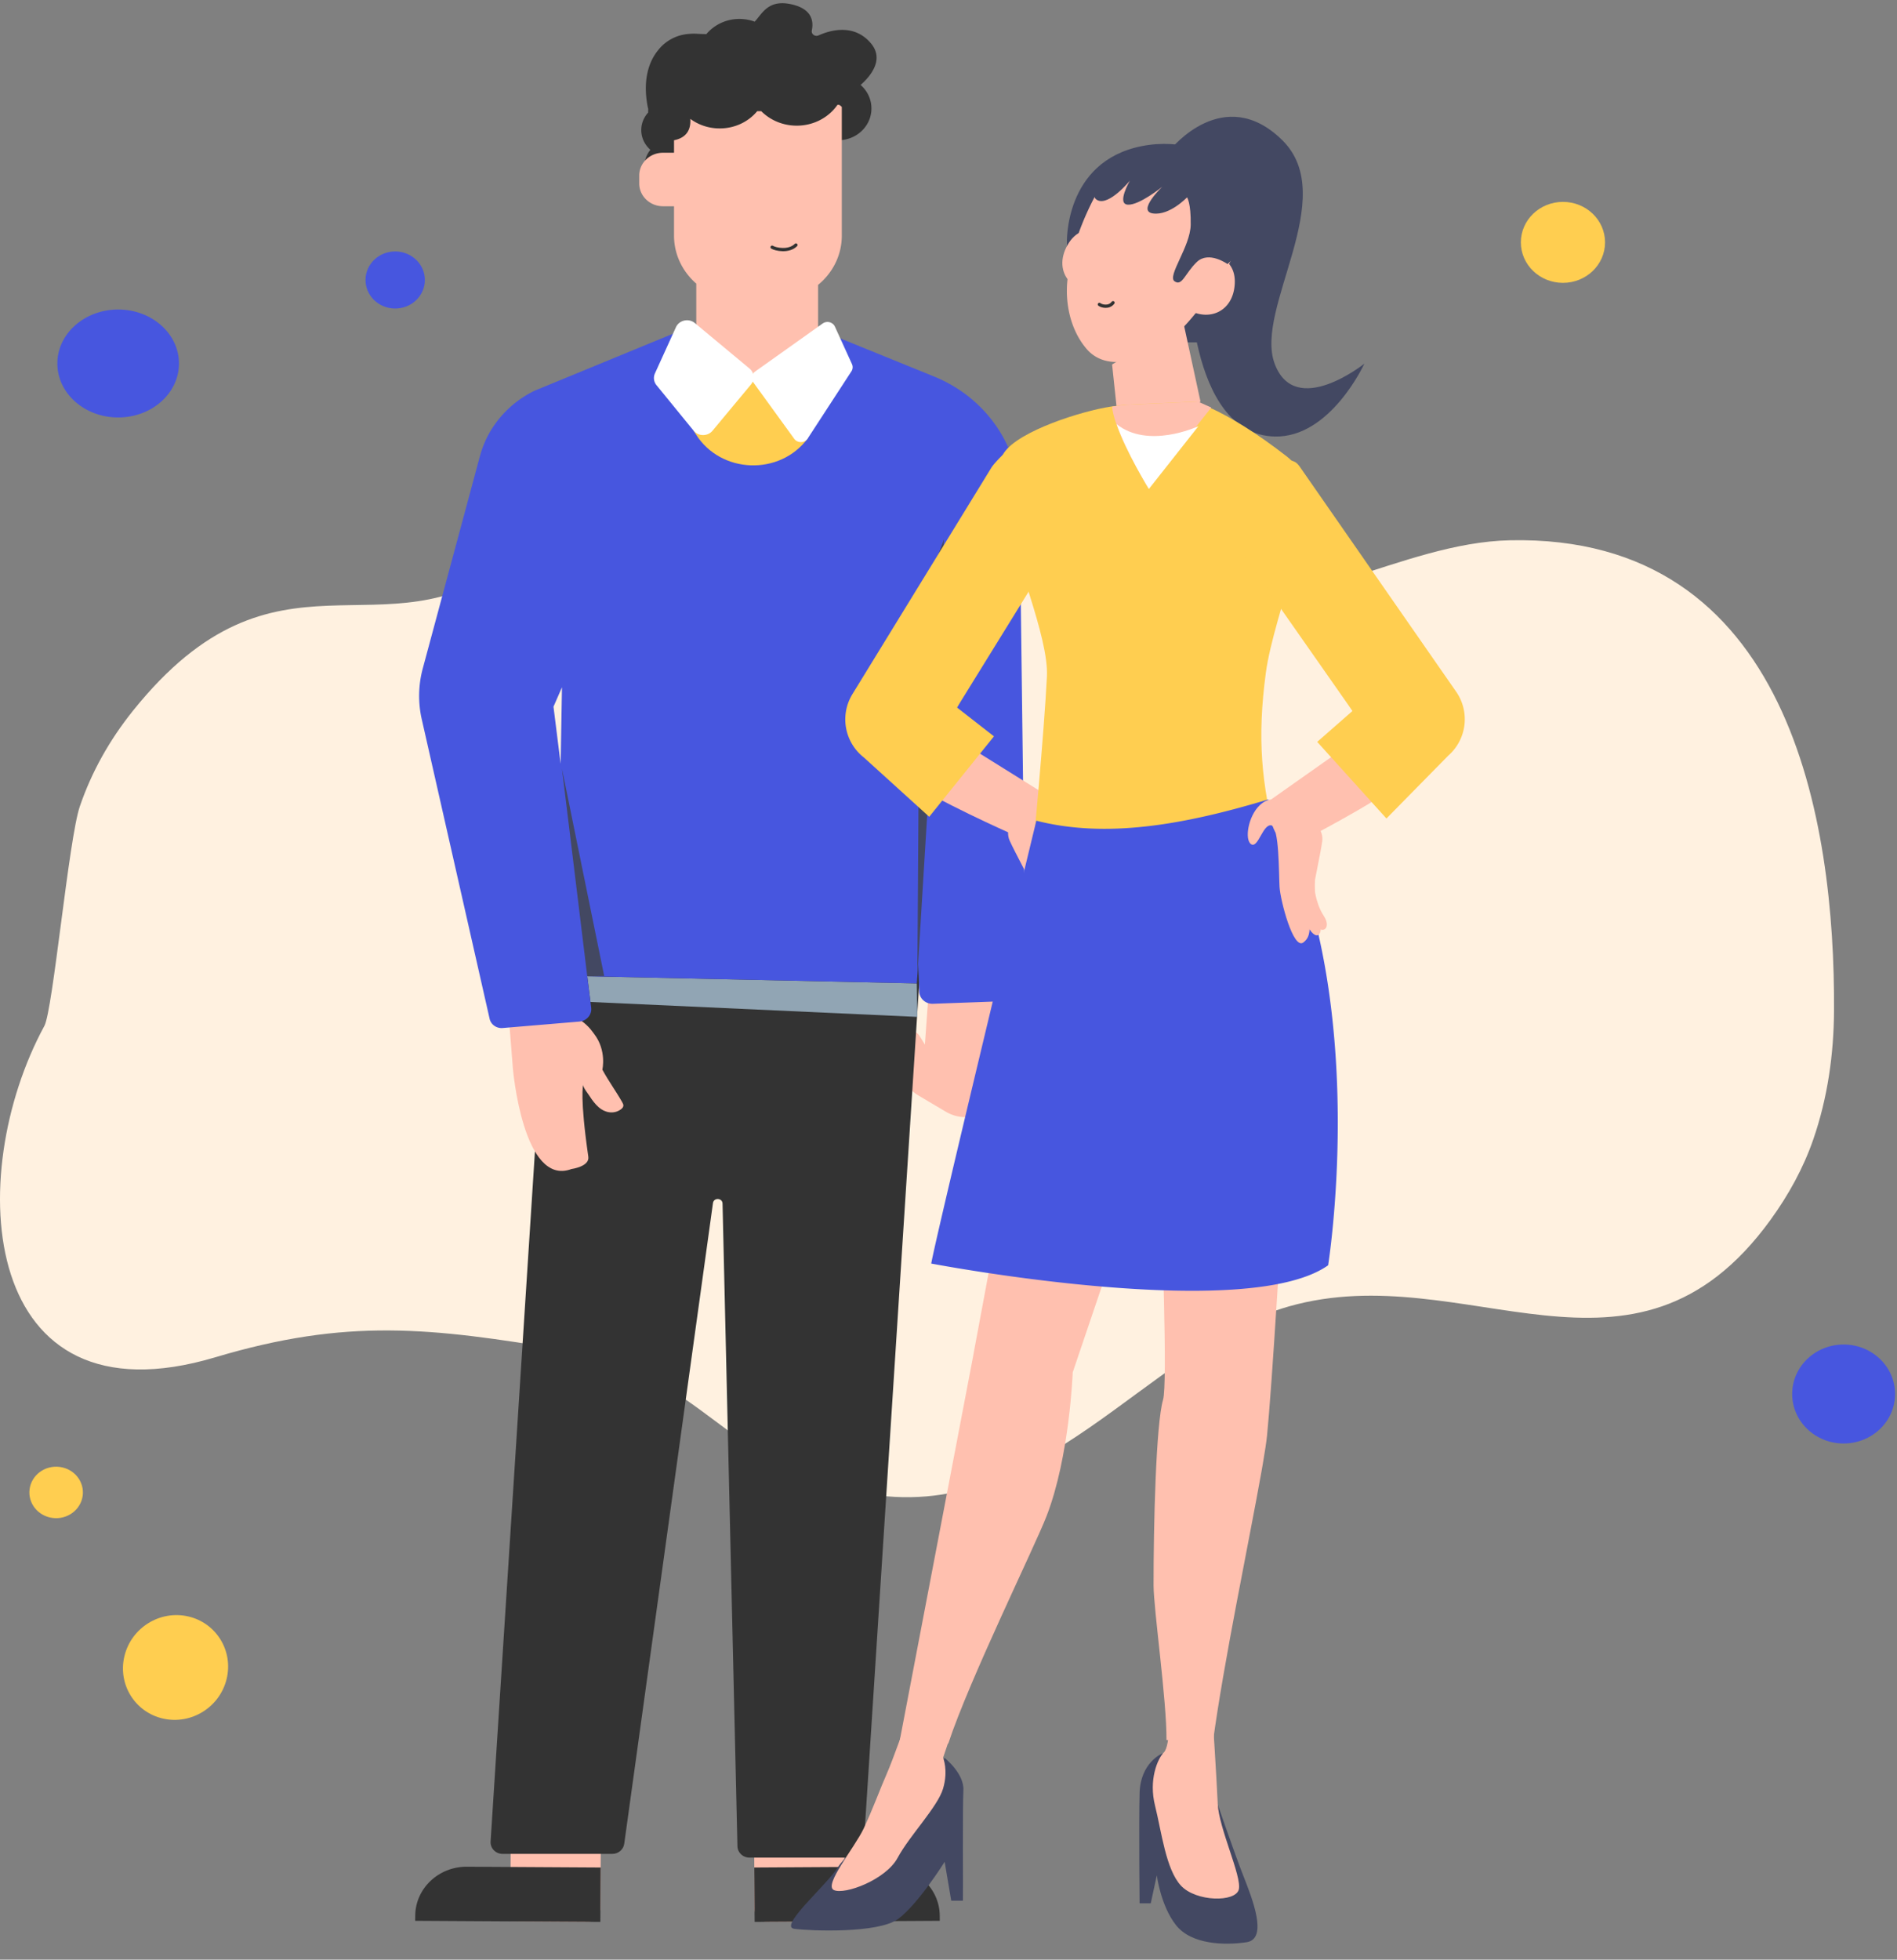 <svg width="368" height="380" fill="none" xmlns="http://www.w3.org/2000/svg">
  <rect width="100%" height="100%" fill="#808080" stroke="none"/>
  <path fill-rule="evenodd" clip-rule="evenodd" d="M8.61 198.933c1.653-3.041 4.723-36.28 6.877-42.569 2.292-6.689 5.748-12.863 10.331-18.569 27.97-34.819 48.376-9.784 73.433-28.888 6.716-5.12 12.099-11.533 19.338-16.138 23.52-14.967 53.802-10.947 77.465 1.215 11.911 6.122 20.193 18.592 33.848 21.725 21.022 4.823 41.899-10.488 63.014-10.941 54.457-1.167 63.06 54.637 62.867 91.166-.044 8.441-1.229 16.948-4.032 25.035-1.916 5.526-4.769 10.728-8.3 15.596-26.63 36.71-59.168 7.052-93.388 16.758-27.705 7.859-48.016 42.832-82.791 36.168-26.843-5.144-30.497-23.13-57.528-27.669-26.33-4.421-42.454-6.246-68.003 1.381-45.695 13.641-48.966-35.141-33.131-64.27Z" fill="#FFF1E0"/>
  <path fill-rule="evenodd" clip-rule="evenodd" d="m196.506 192.044 2.892 15.058c.032 1.992-.928 3.788-2.563 4.795l-6.123 3.773c-2.135 1.316-4.929 1.274-7.257-.106l-5.333-3.163c-1.985-1.177-3.298-3.255-3.46-5.478l-.343-4.685c-.118-1.618 1.363-2.752 2.942-2.252.456.144.854.456 1.109.868l1.05 1.701.753-10.422s8.829 3.369 16.333-.089ZM114.06 372.667l-15.074-.099.113-19.281 17.473.114-.098 16.747c-.009 1.4-1.089 2.528-2.414 2.519Z" fill="#FFC0AF"/>
  <path fill-rule="evenodd" clip-rule="evenodd" d="m80.543 372.471 35.916.212.068-10.55-25.945-.153c-5.506-.033-9.997 4.222-10.032 9.502l-.007.989Z" fill="#333"/>
  <path fill-rule="evenodd" clip-rule="evenodd" d="m148.79 372.667 15.075-.099-.112-19.281-17.474.114.099 16.747c.008 1.4 1.088 2.528 2.412 2.519Z" fill="#FFC0AF"/>
  <path fill-rule="evenodd" clip-rule="evenodd" d="m182.309 372.471-35.916.212-.068-10.55 25.945-.153c5.507-.033 9.998 4.222 10.033 9.502l.006.989ZM177.952 177.893l-.576-3.977c-.162-1.119-1.149-1.949-2.306-1.941l-65.867.407c-1.203.007-2.2.913-2.293 2.083L95.173 357.059c-.105 1.311.958 2.432 2.307 2.432h21.322c1.183 0 2.177-.871 2.302-2.02l17.201-124.153c.124-1.139 1.852-1.057 1.861.089l2.89 124.571c.01 1.24 1.043 2.239 2.314 2.239h19.861c1.254 0 2.281-.974 2.314-2.198l11.038-171.465-.006-.221-.608-8.285-.017-.155Z" fill="#333"/>
  <path fill-rule="evenodd" clip-rule="evenodd" d="m177.96 197.19-63.414-2.894-.624-4.986 63.935 1.383.103 6.497Z" fill="#91A5B4"/>
  <path fill-rule="evenodd" clip-rule="evenodd" d="m98.658 196.591.839 10.62s1.963 23.014 11.357 19.479c0 0 3.554-.462 3.275-2.385-1.683-11.631-1.002-13.949-1.002-13.951-.072.476 1.017 1.828 1.282 2.245.491.77 1.045 1.504 1.74 2.119 1.182 1.049 2.922 1.403 4.29.404.235-.173.456-.4.488-.682.028-.252-.101-.494-.227-.716-1.214-2.14-2.68-4.14-3.846-6.305 0 0 .876-3.715-1.6-6.929-.085-.11-.165-.218-.243-.327-1.962-2.745-5.326-4.249-8.789-4.037l-7.564.465Z" fill="#FFC0AF"/>
  <path fill-rule="evenodd" clip-rule="evenodd" d="m107.371 137.035 1.646-3.76-.258 14.841-1.388-11.081Zm91.595 54.049-1.199-94.413c-.131-10.335-6.627-19.617-16.549-23.649l-25.534-10.375-23.796 1.516-28.206 11.612c-5.25 2.57-9.1 7.173-10.574 12.646l-11.094 41.201a20.451 20.451 0 0 0-.199 9.848l13.168 58.092c.253 1.121 1.336 1.885 2.527 1.786l14.883-1.25c1.424-.119 2.462-1.346 2.29-2.708l-.761-6.079 63.935 1.383.265-3.612.205 5.213c.053 1.35 1.236 2.403 2.643 2.352l15.002-.545c1.686-.06 3.014-1.399 2.994-3.018Z" fill="#4756DF"/>
  <path fill-rule="evenodd" clip-rule="evenodd" d="m109.017 149.067 4.905 40.245 3.287-.043-8.192-40.202ZM183.126 104.598l-4.693 12.375-.473 72.294 5.166-84.669Z" fill="#434862"/>
  <path fill-rule="evenodd" clip-rule="evenodd" d="M168.969 8.425c-2.976-3.564-7.195-2.893-10.19-1.556-.682.304-1.444-.264-1.296-.97.362-1.722.064-4.004-3.51-4.954-4.905-1.305-6.069 1.672-7.572 3.256a8.529 8.529 0 0 0-2.435-.512c-2.774-.173-5.311.997-6.936 2.924a36.016 36.016 0 0 1-1.869-.068 9.622 9.622 0 0 0-1.34.019c-2.515.128-4.754 1.349-6.18 3.202-1.972 2.416-2.941 6.131-1.978 11.02l.084.309c-.005.235-.008.478-.011.728-.824.914-1.34 2.091-1.34 3.394 0 1.52.687 2.875 1.768 3.828-.699.878-1.13 1.961-1.13 3.151 0 1.718.875 3.228 2.211 4.18v1.154h35.378V27.192c3.363.002 6.196-2.497 6.416-5.762.132-1.947-.695-3.737-2.089-4.957 1.932-1.703 4.628-4.923 2.019-8.048Z" fill="#333"/>
  <path fill-rule="evenodd" clip-rule="evenodd" d="m162.582 20.325-.132.02c-1.797 2.592-4.988 4.222-8.512 4.003-2.489-.155-4.683-1.207-6.267-2.791l-.781.007c-1.814 2.186-4.711 3.517-7.883 3.32a9.578 9.578 0 0 1-5.096-1.832c.122 1.77-.467 3.609-3.156 4.145v2.422h-2.141c-2.546 0-4.609 1.98-4.609 4.42v1.536c0 2.44 2.063 4.42 4.609 4.42h2.141v5.697c0 3.695 1.67 7.005 4.314 9.305v10.318c0 6.234 5.318 11.335 11.819 11.335 6.5 0 11.818-5.1 11.818-11.335V55.242c2.81-2.306 4.596-5.725 4.596-9.55V20.744c-.251-.271-.498-.453-.72-.419Z" fill="#FFC0AF"/>
  <path d="M149.783 47.938c.639.407 3.233.962 4.619-.427" stroke="#333" stroke-width=".633" stroke-miterlimit="10" stroke-linecap="round"/>
  <path fill-rule="evenodd" clip-rule="evenodd" d="m134.547 83.507.445.707c4.826 7.676 16.269 8.101 21.701.807l-10.217-12.965-11.929 11.451Z" fill="#FFCE50"/>
  <path fill-rule="evenodd" clip-rule="evenodd" d="m134.802 62.654 10.587 8.804a2.18 2.18 0 0 1 .296 3.097l-7.465 8.97c-.944 1.133-2.742 1.124-3.674-.017l-7.193-8.818a2.171 2.171 0 0 1-.302-2.28l4.074-8.957c.63-1.389 2.486-1.792 3.677-.799Z" fill="#fff"/>
  <path fill-rule="evenodd" clip-rule="evenodd" d="m146.12 74.13 7.944 10.952c.645.891 2.029.857 2.629-.062l8.472-13.013c.276-.422.316-.947.109-1.404l-3.308-7.261c-.405-.89-1.567-1.187-2.381-.609l-13.109 9.321a1.471 1.471 0 0 0-.356 2.076Z" fill="#fff"/>
  <g clip-path="url(#a)">
    <path fill-rule="evenodd" clip-rule="evenodd" d="M227.141 28.91s10.274-12.866 21.598-1.738c11.323 11.13-5.462 32.598-1.473 43.343 3.989 10.746 17.409 0 17.409 0s-6.592 14.408-17.409 14.133c-17.02-.433-16.605-32.717-16.605-32.717s3.91-26.047-3.52-23.021Z" fill="#434862"/>
    <path fill-rule="evenodd" clip-rule="evenodd" d="M225.716 66.391h6.541c5.706 0 10.774-3.601 12.693-8.973l.036-.1c6.822-19.012-8.278-31.973-23.469-28.99-15.189 2.982-14.55 18.875-14.55 18.875v.45c0 10.349 8.394 18.738 18.749 18.738Z" fill="#434862"/>
    <path fill-rule="evenodd" clip-rule="evenodd" d="M232.88 77.845c-9.447 10.154-15.847 5.068-15.847 5.068l-1.297-12.23 10.921-6.832 2.813-1.758.087.405.158.74 3.165 14.607ZM215.741 45.762s-5.603-3.649-8.653 1.756c-3.051 5.404 1.33 9.993 6.883 8.857l1.77-10.613Z" fill="#FFC0AF"/>
    <path fill-rule="evenodd" clip-rule="evenodd" d="M237.962 52.069c-1.221 2.127-2.926 4.708-4.921 7.287a67.22 67.22 0 0 1-2.326 2.838c-6.655 7.647-15.596 10.52-19.921 5.473-3.131-3.655-4.204-8.819-3.72-13.367a31.49 31.49 0 0 1 .317-2.219c1.457-8.241 5.748-15.302 5.748-15.302 4.695-6.702 10.399-8.24 16.58-6.416 5.577 1.64 14.581 10.66 8.243 21.706Z" fill="#FFC0AF"/>
    <path d="M213.268 59.03c.366.315 1.852.743 2.646-.33" stroke="#333" stroke-width=".633" stroke-miterlimit="10" stroke-linecap="round"/>
    <path fill-rule="evenodd" clip-rule="evenodd" d="M239.522 55.172c-.186 2.66-1.435 4.44-3.117 5.285a5.349 5.349 0 0 1-1.017.385c-2.069.55-4.54-.116-6.493-2.067l4.371-9.833s6.689.04 6.256 6.23Z" fill="#FFC0AF"/>
    <path fill-rule="evenodd" clip-rule="evenodd" d="M230.272 38.27s-3.358 3.55-6.582 3.124c-3.224-.426 1.786-5.184 1.786-5.184s-4.474 3.621-6.695 3.48c-2.223-.142.406-4.656.406-4.656s-3.979 4.868-6.252 3.804c-2.274-1.066 1.307-5.824 5.343-7.954s15.974-4.56 21.039 3.267c4.141 6.4 1.882 14.482-1.187 17.057 0 0-3.638-2.63-5.962-.4-2.322 2.232-2.82 4.759-4.312 3.744-1.492-1.015 3.054-6.696 3.126-10.957.072-4.261-.71-5.325-.71-5.325Z" fill="#434862"/>
    <path fill-rule="evenodd" clip-rule="evenodd" d="M200.266 170.809s.781 3.215-.14 6.243c-.922 3.027 1.97 3.633 2.199.119.194-2.963-2.059-6.362-2.059-6.362Z" fill="#E5767A"/>
    <path fill-rule="evenodd" clip-rule="evenodd" d="M201.458 153.545s1.284-2.072 4.073-.65c2.788 1.422 4.771 5.645 3.717 6.807-1.055 1.164-3.207-3.066-4.722-2.451-1.515.613 1.206 9.455 1.773 11.968.565 2.514.888 12.48-1.423 11.598-2.31-.882-1.778-3.24-3.758-7.373-2.024-4.226-4.142-7.996-5.244-10.409-1.92-4.206 5.584-9.49 5.584-9.49Z" fill="#FFC0AF"/>
    <path fill-rule="evenodd" clip-rule="evenodd" d="M196.228 161.695s-15.246-6.764-19.969-10.332l8.409-8.61 16.808 10.473s2.023 9.377-5.248 8.469Z" fill="#FFC0AF"/>
    <path fill-rule="evenodd" clip-rule="evenodd" d="M199.067 169.055s2.201 6.051 1.904 8.917c-.321 3.107 1.85 4.905 2.67-.117.819-5.022-4.574-8.8-4.574-8.8Z" fill="#EFA593"/>
    <path fill-rule="evenodd" clip-rule="evenodd" d="M203.519 89.119c-1.251-.787-1.625-5.76-5.544-3.761-1.351.689-4.882 4.068-5.675 5.36l-26.991 43.969a9.37 9.37 0 0 0 2.278 12.203l12.674 11.495 12.56-15.598-7.158-5.581.35-.583.295-.496 20.536-33.204c2.66-4.444 1.058-11.044-3.325-13.804Z" fill="#FFCE50"/>
    <path fill-rule="evenodd" clip-rule="evenodd" d="M199.212 113.729c.169.53.338 1.057.501 1.579 1.941 6.199 3.568 12.027 3.38 15.876-.523 10.67-2.753 34.269-2.753 34.269 16.402 10.132 47.294-2.099 47.294-2.099-2.945-11.423-3.774-20.143-2.073-32.887.393-2.943 1.274-6.409 2.297-10.083.134-.48.272-.964.411-1.452 3.367-11.902 7.692-25.484 1.443-30.354-6.002-4.675-11.063-7.739-15.053-9.552-1.628-.744-2.63-1.152-2.63-1.152l-13.822.62s-1.09.103-2.794.364c-5.453.832-17.761 4.65-20.66 8.963-2.782 4.14 1.111 15.357 4.459 25.908Z" fill="#FFCE50"/>
    <path fill-rule="evenodd" clip-rule="evenodd" d="M215.736 78.853c.077.893.351 1.966.741 3.125 1.817 5.359 6.256 12.56 6.256 12.56l9.601-12.161v-.009l.009-.01 2.633-3.335c-1.625-.75-2.633-1.149-2.633-1.149l-13.813.617s-1.093.096-2.794.362Z" fill="#FFC0AF"/>
    <path fill-rule="evenodd" clip-rule="evenodd" d="M216.613 82.258c1.817 5.358 6.256 12.56 6.256 12.56l9.602-12.161v-.009c-.381.17-9.755 4.446-15.858-.39Z" fill="#fff"/>
    <path fill-rule="evenodd" clip-rule="evenodd" d="M225.471 340.019s-4.245 1.728-4.401 7.697c-.158 5.971 0 21.367 0 21.367h2.165l1.175-5.429s.747 5.901 3.734 9.672c2.987 3.771 9.432 3.928 13.677 3.299 4.244-.629 1.1-8.484-.629-12.884-1.73-4.398-5.347-14.924-5.347-14.924l-10.374-8.798Z" fill="#434862"/>
    <path fill-rule="evenodd" clip-rule="evenodd" d="M226.921 331.251s.135 7.28-1.123 8.538c-1.257 1.256-2.987 5.342-1.729 10.369 1.257 5.027 2.096 12.359 5.031 15.501 2.934 3.143 10.585 3.248 11.214.733.629-2.514-3.878-11.835-4.088-16.654-.209-4.818-1.047-17.806-1.047-17.806l-8.258-.681Z" fill="#FFC0AF"/>
    <path fill-rule="evenodd" clip-rule="evenodd" d="M225.62 271.438c-1.37 4.652-1.856 24.282-1.837 35.997.01 4.654 2.565 22.349 2.503 29.98l9.019.379c1.981-14.988 7.07-39.248 9.387-52.307.103-.574.199-1.126.288-1.655.404-2.351.691-4.239.819-5.513.214-2.139.479-5.421.772-9.475.039-.527.078-1.073.121-1.62.326-4.576.685-9.997 1.053-15.789.171-2.684.341-5.447.518-8.246 1.48-23.972 2.953-50.462 2.953-50.462l-27.584 2.453s1.339 28.057 1.985 50.191c.066 2.184.126 4.312.171 6.35.248 10.258.274 18.219-.168 19.717Z" fill="#FFC0AF"/>
    <path fill-rule="evenodd" clip-rule="evenodd" d="M162.486 362.164c2.084-3.36 20.767-21.269 20.767-21.269s3.82 2.991 3.635 6.287c-.176 3.137-.044 19.649-.09 21.389h-2.267l-1.278-7.533s-5.165 8.258-9.043 11.086c-3.878 2.828-16.982 2.32-20.126 1.901-3.144-.419 6.318-8.501 8.402-11.861Z" fill="#434862"/>
    <path fill-rule="evenodd" clip-rule="evenodd" d="m185.431 333.488-2.482 7.368s1.05 2.408 0 5.971c-1.047 3.56-6.497 9.112-8.803 13.406-2.305 4.294-10.271 7.227-12.366 6.285-2.097-.942 3.982-8.17 5.764-11.941 1.781-3.771 3.197-7.724 4.506-10.684 1.164-2.63 4.076-10.888 4.076-10.888l9.305.483Z" fill="#FFC0AF"/>
    <path fill-rule="evenodd" clip-rule="evenodd" d="M174.505 337.704c4.818.835 4.598-.187 9.452.379 4.194-12.618 16.773-38.155 19.07-44.1 4.485-11.573 5.071-27.869 5.071-27.869l24.012-70.899-30.073-3.365-13.013 69.774-.272 1.501-14.247 74.579Z" fill="#FFC0AF"/>
    <path fill-rule="evenodd" clip-rule="evenodd" d="M180.646 245.02s7.602 1.451 18.142 2.834c.561.074 1.13.146 1.706.219 19.291 2.438 47.097 4.395 57.15-2.715 0 0 7.585-47.031-7.769-82.534a78.963 78.963 0 0 0-3.868-7.797c-16.58 5.01-31.546 7.551-44.969 4.117 0 0-.8 3.3-2.083 8.61-.112.47-.228.955-.351 1.455-5.181 21.473-16.926 70.273-17.958 75.811Z" fill="#4756DF"/>
    <path fill-rule="evenodd" clip-rule="evenodd" d="M254.937 171.686s.15 3.306 1.883 5.954c1.733 2.649-.873 4.04-2.078.73-1.016-2.79.195-6.684.195-6.684Z" fill="#FFC0AF"/>
    <path fill-rule="evenodd" clip-rule="evenodd" d="M248.477 155.62s-1.812-1.63-4.091.516-3 6.755-1.662 7.576c1.338.821 2.221-3.842 3.846-3.676 1.627.166 1.491 9.415 1.652 11.986.161 2.571 2.644 12.23 4.615 10.736 1.971-1.494.799-3.608 1.541-8.13.76-4.623 1.738-8.835 2.119-11.46.664-4.575-8.02-7.548-8.02-7.548Z" fill="#FFC0AF"/>
    <path fill-rule="evenodd" clip-rule="evenodd" d="M252.29 163.199s14.835-7.621 19.346-11.452l-8.884-8.118-16.185 11.413s-1.485 9.478 5.723 8.157ZM255.149 169.055s-.418 6.424.672 9.093c1.178 2.893-.402 5.227-2.596.635-2.194-4.592 1.924-9.728 1.924-9.728Z" fill="#FFC0AF"/>
    <path fill-rule="evenodd" clip-rule="evenodd" d="M241.788 90.886c1.204-.857 3.845-3.692 7.871-1.92 1.388.61 1.691.388 2.556 1.633l30.318 43.608a9.367 9.367 0 0 1-1.578 12.312l-11.999 12.198-13.427-14.858 6.049-5.299.702-.614.077-.067-.383-.563-.323-.477-22.394-31.982c-2.91-4.285-1.686-10.966 2.531-13.97Z" fill="#FFCE50"/>
  </g>
  <path d="M43.96 325.593c-1.34 5.471-6.863 8.901-12.335 7.662-5.47-1.239-8.819-6.679-7.477-12.15 1.34-5.472 6.863-8.902 12.335-7.663 5.47 1.24 8.819 6.68 7.477 12.151ZM15.945 290.549c-.657 2.683-3.453 4.346-6.245 3.713-2.791-.632-4.52-3.32-3.863-6.003.658-2.683 3.454-4.346 6.245-3.714 2.792.633 4.521 3.321 3.863 6.004Z" fill="#FFCE50"/>
  <path d="M75.65 48.845c3.13-.538 6.122 1.466 6.681 4.474.56 3.01-1.524 5.885-4.654 6.423-3.13.538-6.121-1.465-6.681-4.474-.56-3.01 1.524-5.885 4.654-6.423ZM22.922 80.954c-6.515 0-11.797-4.686-11.797-10.467 0-5.782 5.282-10.468 11.797-10.468 6.515 0 11.797 4.686 11.797 10.468 0 5.78-5.282 10.467-11.797 10.467Z" fill="#4756DF"/>
  <path d="M303.198 54.85c-4.51 0-8.167-3.515-8.167-7.85 0-4.337 3.657-7.852 8.167-7.852 4.511 0 8.167 3.515 8.167 7.851s-3.656 7.851-8.167 7.851Z" fill="#FFCE50"/>
  <path d="M357.646 279.912c-5.513 0-9.982-4.296-9.982-9.596 0-5.299 4.469-9.595 9.982-9.595 5.513 0 9.982 4.296 9.982 9.595 0 5.3-4.469 9.596-9.982 9.596Z" fill="#4756DF"/>
  <defs>
    <clipPath id="a">
      <path fill="#fff" transform="translate(147.311 22.64)" d="M0 0h136.853v356.832H0z"/>
    </clipPath>
  </defs>
</svg>
